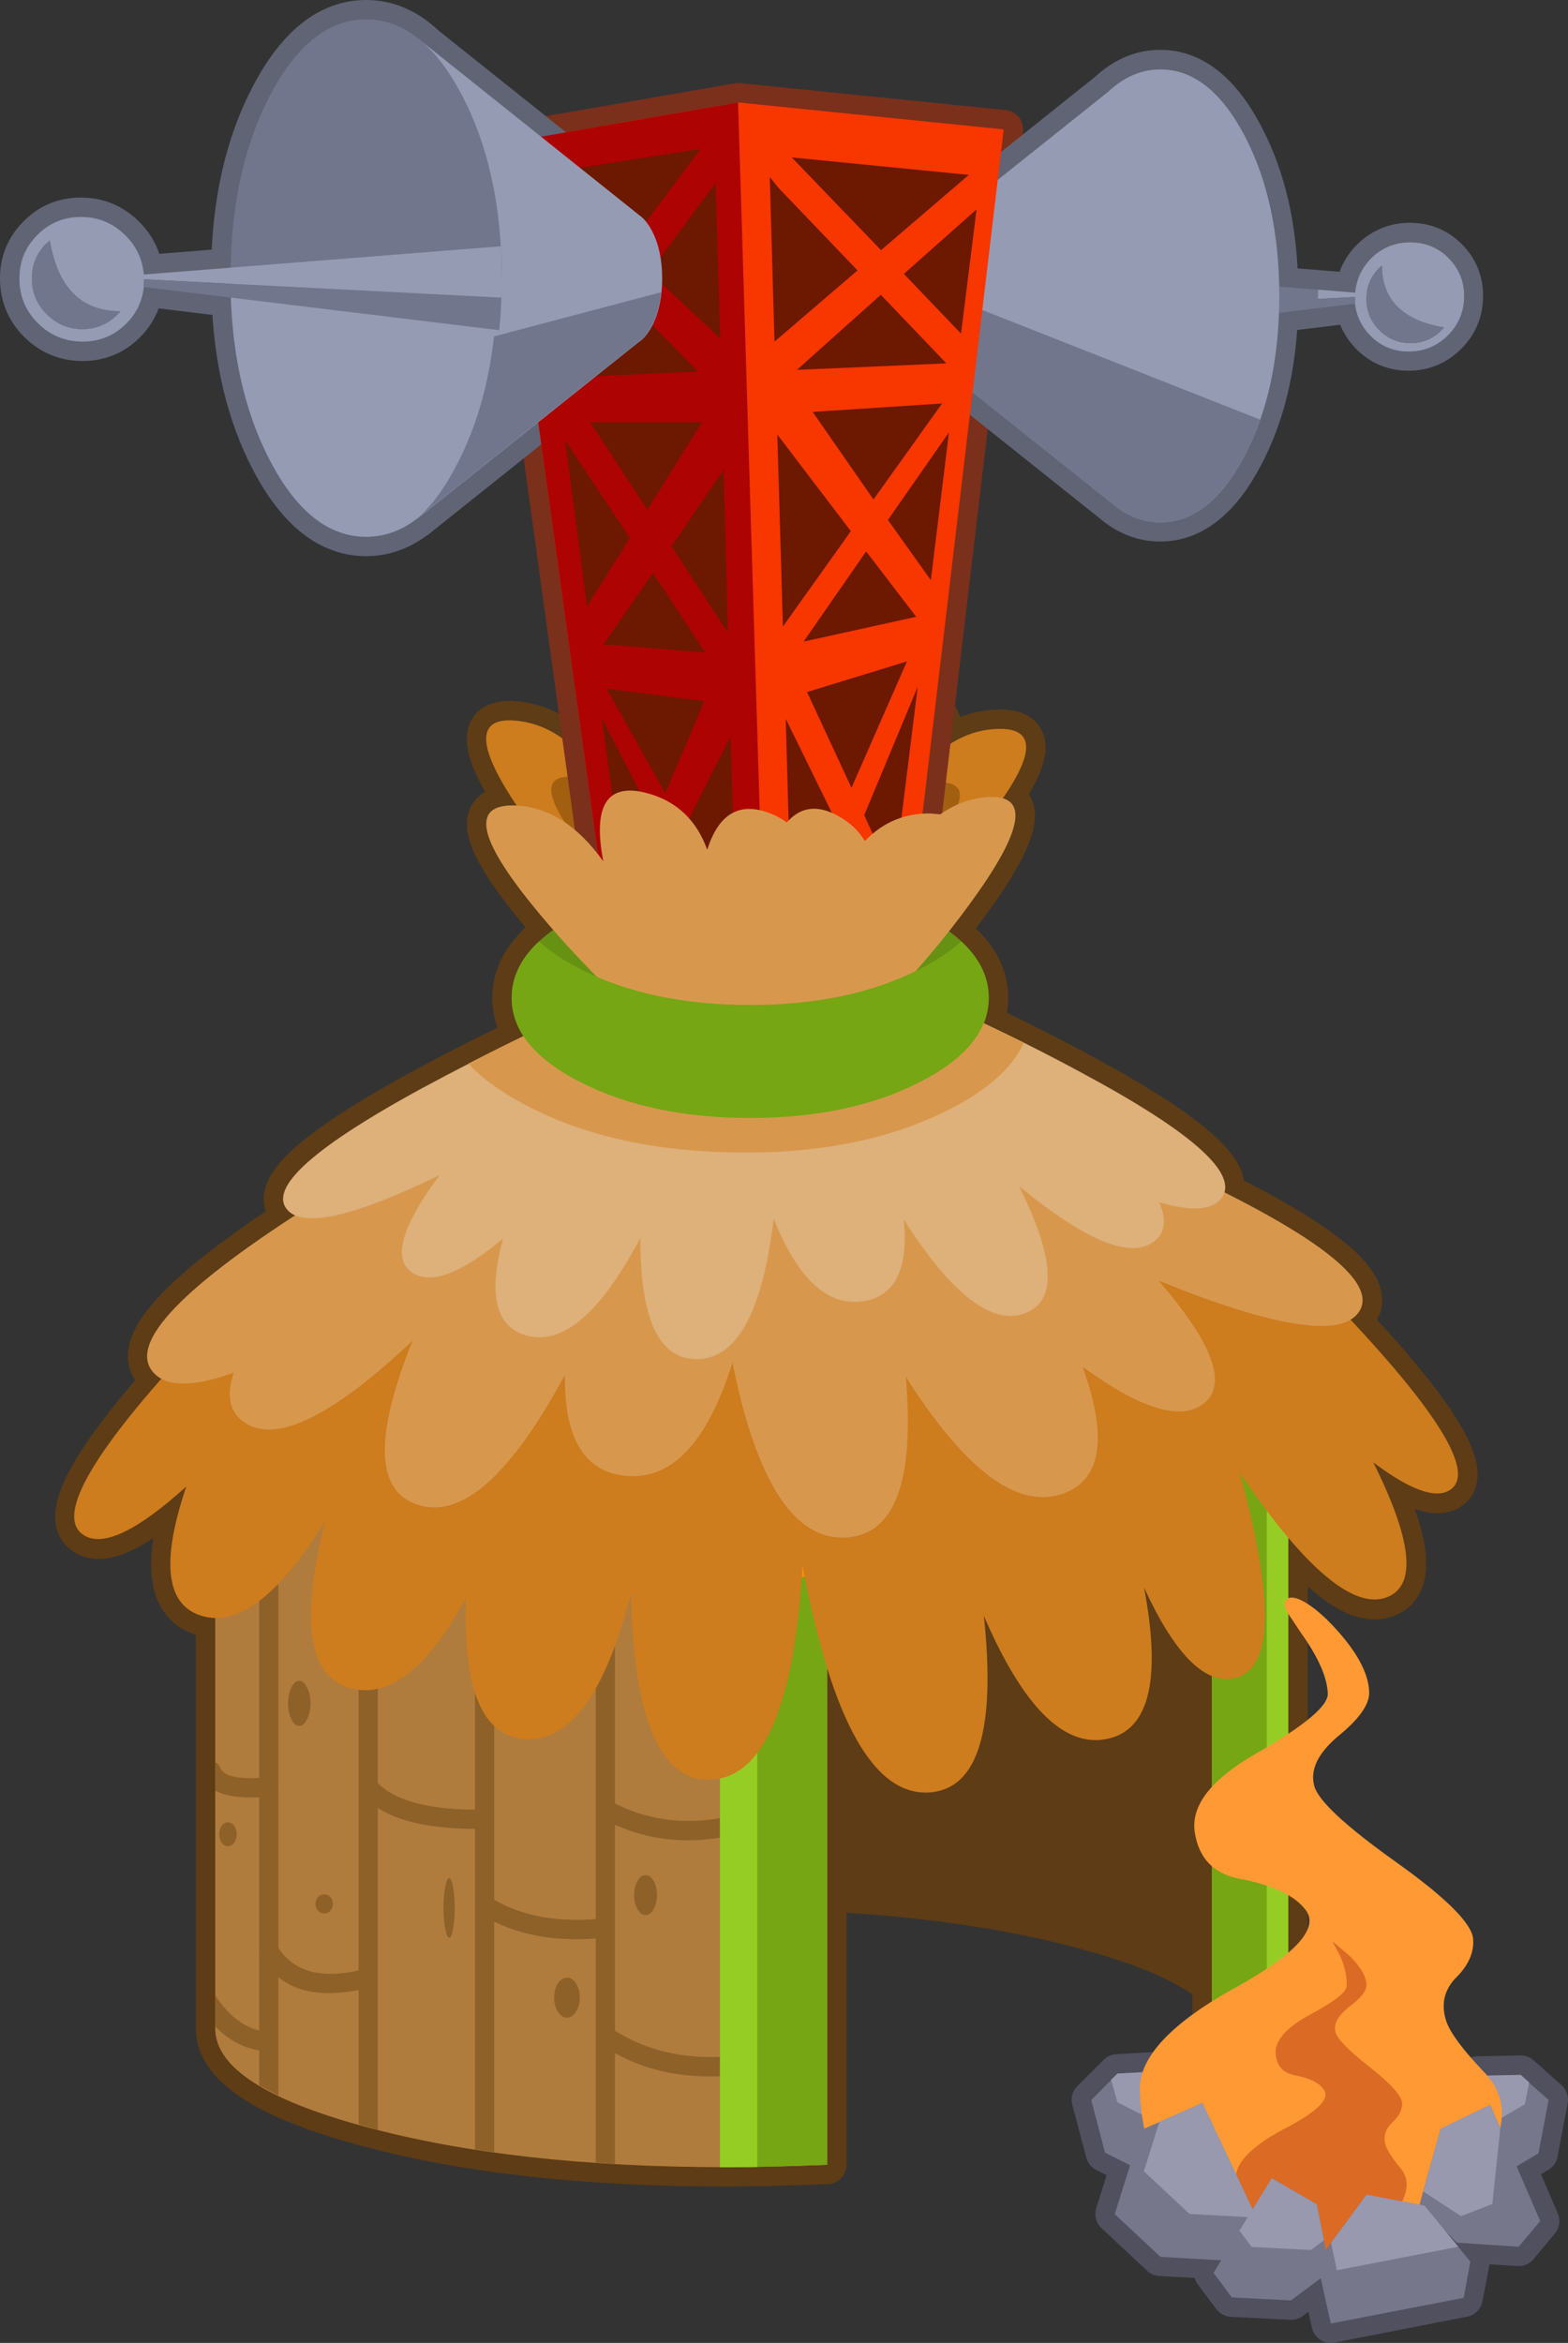 <?xml version="1.0" encoding="UTF-8" standalone="no"?>
<svg xmlns:xlink="http://www.w3.org/1999/xlink" height="543.2px" width="363.6px" xmlns="http://www.w3.org/2000/svg">
  <rect width="100%" height="100%" fill="#333333" stroke="none"/>
  <g transform="matrix(1.0, 0.0, 0.0, 1.0, 226.0, 364.75)">
    <path d="M-12.95 -153.05 Q3.3 -144.9 3.3 -133.4 3.3 -121.9 -12.95 -113.75 -29.15 -105.6 -52.05 -105.6 -74.9 -105.6 -91.15 -113.75 -107.35 -121.9 -107.35 -133.4 -107.35 -144.9 -91.15 -153.05 -74.9 -161.2 -52.05 -161.2 -29.15 -161.2 -12.95 -153.05" fill="#679112" fill-rule="evenodd" stroke="none"/>
    <path d="M-12.95 -153.05 Q3.3 -144.9 3.3 -133.4 3.3 -121.9 -12.95 -113.75 -29.15 -105.6 -52.05 -105.6 -74.9 -105.6 -91.15 -113.75 -107.35 -121.9 -107.35 -133.4 -107.35 -144.9 -91.15 -153.05 -74.9 -161.2 -52.05 -161.2 -29.15 -161.2 -12.95 -153.05 Z" fill="none" stroke="#5d3c16" stroke-linecap="round" stroke-linejoin="round" stroke-width="9.0"/>
    <path d="M55.0 95.5 L55.0 -27.75 60.65 -27.75 60.65 -38.5 60.65 -27.75 55.0 -27.75 55.0 95.5 Q46.7 88.45 25.9 82.8 -0.1 75.7 -34.2 73.95 L-34.2 137.15 Q-49.4 137.7 -57.75 137.7 -106.8 137.7 -141.45 128.3 -175.9 118.95 -176.1 105.7 L-176.1 105.55 -176.1 -52.65 60.65 -52.65 60.65 -38.5 72.75 -38.5 72.75 105.1 73.1 105.1 60.65 105.65 60.6 105.65 60.65 105.65 60.65 105.7 60.6 105.7 60.6 105.65 55.9 105.7 55.0 105.7 55.0 95.5 M55.0 -27.75 L-34.2 -27.75 -34.2 73.95 -34.2 -27.75 55.0 -27.75" fill="#5d3c16" fill-rule="evenodd" stroke="none"/>
    <path d="M60.65 -38.5 L60.65 -27.75 55.0 -27.75 55.0 95.5 55.0 105.7 55.9 105.7 60.6 105.65 60.65 105.65 73.1 105.1 72.75 105.1 72.75 -38.5 60.65 -38.5 60.65 -52.65 -176.1 -52.65 -176.1 105.55 -176.1 105.7 Q-175.9 118.95 -141.45 128.3 -106.8 137.7 -57.75 137.7 -49.4 137.7 -34.2 137.15 L-34.2 73.95 -34.2 -27.75 55.0 -27.75 M60.65 105.65 L60.65 105.7 60.6 105.7 60.6 105.65 M55.0 95.5 Q46.7 88.45 25.9 82.8 -0.1 75.7 -34.2 73.95" fill="none" stroke="#5d3c16" stroke-linecap="round" stroke-linejoin="round" stroke-width="9.0"/>
    <path d="M89.15 -60.55 Q88.45 -59.45 87.2 -58.75 118.85 -25.0 110.35 -19.25 105.45 -15.9 92.55 -25.6 105.95 1.3 95.9 5.6 84.45 10.55 61.55 -23.2 73.8 22.0 60.0 24.5 49.9 26.3 39.35 3.5 45.45 35.75 30.65 38.6 15.75 41.45 2.2 10.05 6.4 49.45 -10.15 50.9 -29.7 52.55 -39.85 -1.65 -42.7 47.2 -61.1 47.9 -78.65 48.6 -79.65 4.9 -88.55 39.65 -104.25 38.6 -119.05 37.6 -117.95 5.8 -131.0 29.9 -144.05 26.95 -159.5 23.55 -150.55 -11.9 -166.7 14.15 -179.45 9.9 -191.55 5.95 -182.75 -20.0 -199.9 -4.45 -206.5 -8.75 -215.4 -14.45 -188.45 -45.05 L-190.35 -46.5 Q-199.0 -56.05 -157.6 -83.0 -158.75 -83.5 -159.5 -84.4 -166.05 -92.6 -122.6 -115.4 -104.35 -124.95 -85.1 -133.5 L-78.65 -139.35 -72.05 -134.95 -69.85 -134.25 -69.75 -134.7 -46.1 -134.35 Q-45.95 -133.3 -45.95 -132.25 L-33.95 -134.35 -32.65 -131.65 -20.35 -136.7 -17.7 -133.3 -12.95 -137.25 -2.25 -129.55 Q11.9 -123.05 25.35 -115.75 60.4 -96.85 57.95 -88.3 95.3 -69.55 89.15 -60.55" fill="#ffffff" fill-rule="evenodd" stroke="none"/>
    <path d="M89.15 -60.55 Q95.3 -69.55 57.95 -88.3 60.4 -96.85 25.35 -115.75 11.9 -123.05 -2.25 -129.55 L-12.95 -137.25 -17.7 -133.3 -20.35 -136.7 -32.65 -131.65 -33.95 -134.35 -45.95 -132.25 Q-45.95 -133.3 -46.1 -134.35 L-69.75 -134.7 -69.85 -134.25 -72.05 -134.95 -78.65 -139.35 -85.1 -133.5 Q-104.35 -124.95 -122.6 -115.4 -166.05 -92.6 -159.5 -84.4 -158.75 -83.5 -157.6 -83.0 -199.0 -56.05 -190.35 -46.5 L-188.45 -45.05 Q-215.4 -14.45 -206.5 -8.75 -199.9 -4.45 -182.75 -20.0 -191.55 5.95 -179.45 9.9 -166.7 14.15 -150.55 -11.9 -159.5 23.55 -144.05 26.95 -131.0 29.9 -117.95 5.8 -119.05 37.6 -104.25 38.6 -88.55 39.65 -79.65 4.9 -78.65 48.6 -61.1 47.9 -42.7 47.2 -39.85 -1.65 -29.7 52.55 -10.15 50.9 6.4 49.45 2.2 10.05 15.75 41.45 30.65 38.6 45.45 35.75 39.35 3.5 49.9 26.3 60.0 24.5 73.8 22.0 61.55 -23.2 84.45 10.55 95.9 5.6 105.95 1.3 92.55 -25.6 105.45 -15.9 110.35 -19.25 118.85 -25.0 87.2 -58.75 88.45 -59.45 89.15 -60.55 Z" fill="none" stroke="#5d3c16" stroke-linecap="round" stroke-linejoin="round" stroke-width="9.0"/>
    <path d="M-94.85 -193.0 Q-93.2 -196.7 -86.6 -196.6 -79.35 -196.5 -73.95 -192.2 -72.8 -199.5 -66.0 -203.15 -55.5 -208.7 -50.5 -195.05 -48.8 -202.75 -41.05 -205.6 -30.25 -209.6 -26.4 -196.55 -22.95 -199.7 -17.85 -201.0 -6.45 -203.8 -7.0 -191.35 -1.35 -195.5 5.15 -195.75 18.0 -196.25 6.6 -179.65 14.45 -177.35 0.95 -158.0 -7.25 -146.35 -18.35 -134.4 L-21.95 -134.8 -26.75 -129.5 -35.5 -131.3 Q-38.0 -127.65 -40.85 -124.1 L-50.1 -126.9 -51.45 -124.8 -63.05 -126.65 -63.6 -131.0 -74.2 -131.75 -75.7 -134.9 -82.9 -133.65 Q-94.7 -145.0 -103.6 -156.2 -121.35 -178.55 -106.45 -178.0 L-106.25 -178.0 Q-120.3 -199.05 -106.2 -197.65 -100.1 -197.05 -94.85 -193.0" fill="#ffffff" fill-rule="evenodd" stroke="none"/>
    <path d="M-94.85 -193.0 Q-93.2 -196.7 -86.6 -196.6 -79.35 -196.5 -73.95 -192.2 -72.8 -199.5 -66.0 -203.15 -55.5 -208.7 -50.5 -195.05 -48.8 -202.75 -41.05 -205.6 -30.25 -209.6 -26.4 -196.55 -22.95 -199.7 -17.85 -201.0 -6.45 -203.8 -7.0 -191.35 -1.35 -195.5 5.15 -195.75 18.0 -196.25 6.6 -179.65 14.45 -177.35 0.95 -158.0 -7.25 -146.35 -18.35 -134.4 L-21.95 -134.8 -26.75 -129.5 -35.5 -131.3 Q-38.0 -127.65 -40.85 -124.1 L-50.1 -126.9 -51.45 -124.8 -63.05 -126.65 -63.6 -131.0 -74.2 -131.75 -75.7 -134.9 -82.9 -133.65 Q-94.7 -145.0 -103.6 -156.2 -121.35 -178.55 -106.45 -178.0 L-106.25 -178.0 Q-120.3 -199.05 -106.2 -197.65 -100.1 -197.05 -94.85 -193.0 Z" fill="none" stroke="#5d3c16" stroke-linecap="round" stroke-linejoin="round" stroke-width="9.0"/>
    <path d="M-12.95 -153.05 Q3.3 -144.9 3.3 -133.4 3.3 -121.9 -12.95 -113.75 -29.15 -105.6 -52.05 -105.6 -74.9 -105.6 -91.15 -113.75 -107.35 -121.9 -107.35 -133.4 -107.35 -144.9 -91.15 -153.05 -74.9 -161.2 -52.05 -161.2 -29.15 -161.2 -12.95 -153.05" fill="#679112" fill-rule="evenodd" stroke="none"/>
    <path d="M115.7 125.1 L113.45 120.9 116.6 116.5 126.65 116.3 133.1 122.05 130.75 134.45 125.65 137.5 119.55 123.25 115.7 125.1 119.55 123.25 125.65 137.5 131.1 150.2 126.15 156.15 111.8 155.2 108.9 152.2 114.95 159.6 113.35 167.95 82.6 173.95 80.3 163.45 73.4 168.6 59.65 167.9 55.4 162.25 57.25 159.2 43.1 158.45 32.5 148.55 36.05 137.25 30.25 134.35 27.0 122.1 33.1 116.0 43.15 115.45 46.55 119.6 43.25 127.05 52.8 122.8 64.45 147.5 68.9 140.25 79.35 146.3 81.45 156.95 90.9 144.05 103.35 146.5 103.2 146.25 108.05 128.8 115.7 125.1 M64.45 147.5 L57.25 159.2 64.45 147.5 M81.45 156.95 L79.45 159.6 80.3 163.45 79.45 159.6 81.45 156.95 M108.9 152.2 L104.35 146.65 103.35 146.5 104.35 146.65 108.9 152.2 M36.05 137.25 L38.6 129.1 43.25 127.05 38.6 129.1 36.05 137.25" fill="#50505f" fill-rule="evenodd" stroke="none"/>
    <path d="M125.65 137.5 L130.75 134.45 133.1 122.05 126.65 116.3 116.6 116.5 113.45 120.9 115.7 125.1 119.55 123.25 125.65 137.5 131.1 150.2 126.15 156.15 111.8 155.2 108.9 152.2 114.95 159.6 113.35 167.95 82.6 173.95 80.3 163.45 73.4 168.6 59.65 167.9 55.4 162.25 57.25 159.2 43.1 158.45 32.5 148.55 36.05 137.25 30.25 134.35 27.0 122.1 33.1 116.0 43.15 115.45 46.55 119.6 43.25 127.05 52.8 122.8 64.45 147.5 68.9 140.25 79.35 146.3 81.45 156.95 90.9 144.05 103.35 146.5 103.2 146.25 108.05 128.8 115.7 125.1 M43.25 127.05 L38.6 129.1 36.05 137.25 M103.35 146.5 L104.35 146.65 108.9 152.2 M80.3 163.45 L79.45 159.6 81.45 156.95 M57.25 159.2 L64.45 147.5" fill="none" stroke="#50505f" stroke-linecap="round" stroke-linejoin="round" stroke-width="9.0"/>
    <path d="M-34.15 -27.8 L60.65 -27.8 60.65 105.7 60.6 105.7 60.6 105.55 Q60.6 92.2 25.95 82.8 -0.1 75.7 -34.15 73.95 L-34.15 -27.8" fill="#5d3c16" fill-rule="evenodd" stroke="none"/>
    <path d="M72.7 -38.5 L72.7 105.1 73.05 105.1 55.9 105.7 55.0 105.7 55.0 -38.5 72.7 -38.5" fill="#76a613" fill-rule="evenodd" stroke="none"/>
    <path d="M72.75 -38.5 L72.75 105.1 73.1 105.1 67.75 105.4 67.75 -38.5 72.75 -38.5" fill="#96cd25" fill-rule="evenodd" stroke="none"/>
    <path d="M60.65 -27.75 L-34.2 -27.75 -34.2 137.15 Q-49.4 137.7 -57.75 137.7 -106.8 137.7 -141.45 128.3 -175.9 118.95 -176.1 105.7 L-176.1 105.55 -176.1 -52.65 60.65 -52.65 60.65 -27.75" fill="#af7c3e" fill-rule="evenodd" stroke="none"/>
    <path d="M-162.95 106.45 L-162.95 110.8 -163.4 110.85 Q-170.55 110.75 -176.1 105.05 L-176.1 97.9 Q-170.75 106.0 -163.25 106.45 L-162.95 106.45 M-161.45 49.35 Q-161.4 50.25 -161.95 51.0 -162.6 51.7 -163.45 51.8 -172.15 52.55 -176.1 50.4 L-176.1 43.8 -176.0 43.85 Q-175.15 44.3 -174.9 45.2 -173.5 48.2 -163.85 47.3 -163.0 47.3 -162.25 47.85 -161.55 48.45 -161.45 49.35 M-142.6 92.05 Q-141.7 91.8 -140.9 92.3 -140.15 92.75 -139.95 93.65 -139.7 94.55 -140.2 95.35 -140.7 96.15 -141.6 96.35 -159.15 100.35 -165.6 88.55 -166.05 87.75 -165.8 86.85 -165.55 85.95 -164.75 85.5 L-163.05 85.35 Q-162.2 85.55 -161.75 86.35 -156.5 95.2 -142.6 92.05 M-85.55 104.7 L-85.05 104.95 Q-70.45 115.2 -49.25 110.9 -48.35 110.75 -47.6 111.25 -46.8 111.75 -46.65 112.65 -46.45 113.5 -46.95 114.3 -47.45 115.1 -48.35 115.3 -70.2 119.7 -85.55 110.0 L-85.55 104.7 M-114.9 77.95 Q-115.15 77.05 -114.65 76.3 -114.15 75.5 -113.25 75.3 -112.4 75.05 -111.65 75.55 -101.5 81.6 -86.2 80.05 -85.25 79.95 -84.55 80.55 -83.85 81.1 -83.75 82.0 -83.65 82.95 -84.2 83.65 -84.8 84.35 -85.75 84.5 -102.7 86.25 -113.95 79.35 -114.7 78.85 -114.9 77.95 M-141.75 48.3 Q-141.1 47.7 -140.15 47.7 -139.3 47.7 -138.6 48.45 -132.2 55.1 -113.9 54.8 L-113.9 59.25 Q-134.75 59.6 -141.9 51.45 -142.5 50.75 -142.45 49.85 -142.45 48.9 -141.75 48.3 M-53.85 55.6 Q-53.0 55.35 -52.2 55.8 -51.35 56.25 -51.1 57.1 -50.9 58.0 -51.3 58.8 -51.75 59.6 -52.65 59.85 -71.15 65.2 -86.65 56.7 -87.45 56.25 -87.7 55.4 -87.95 54.5 -87.5 53.7 -87.15 52.9 -86.25 52.65 L-84.5 52.8 Q-70.6 60.35 -53.85 55.6" fill="#8e6129" fill-rule="evenodd" stroke="none"/>
    <path d="M-87.85 3.15 Q-87.85 2.25 -87.15 1.6 -86.55 0.95 -85.6 0.95 -84.7 0.95 -84.0 1.6 -83.4 2.25 -83.4 3.15 L-83.4 136.95 -87.85 136.65 -87.85 3.15 M-165.9 3.15 Q-165.9 2.25 -165.25 1.6 -164.6 0.95 -163.65 0.95 -162.75 0.95 -162.05 1.6 -161.45 2.25 -161.45 3.15 L-161.45 121.1 -165.9 118.75 -165.9 3.15 M-142.85 3.15 Q-142.85 2.25 -142.2 1.6 -141.55 0.95 -140.6 0.95 -139.7 0.95 -139.0 1.6 -138.4 2.25 -138.4 3.15 L-138.4 129.05 -141.4 128.2 -142.85 127.8 -142.85 3.15 M-115.85 3.15 Q-115.85 2.25 -115.2 1.6 -114.55 0.95 -113.65 0.95 -112.7 0.95 -112.05 1.6 -111.4 2.25 -111.4 3.15 L-111.4 134.25 -115.85 133.6 -115.85 3.15" fill="#8e6129" fill-rule="evenodd" stroke="none"/>
    <path d="M-34.15 -6.5 L-34.15 137.1 -33.65 137.1 Q-45.25 137.7 -57.75 137.7 L-59.0 137.7 -59.0 -6.5 -34.15 -6.5" fill="#af7c3e" fill-rule="evenodd" stroke="none"/>
    <path d="M-34.2 -6.45 L-34.2 137.15 Q-49.4 137.7 -57.75 137.7 L-59.05 137.7 -59.05 -6.45 -34.2 -6.45" fill="#76a613" fill-rule="evenodd" stroke="none"/>
    <path d="M-50.4 -6.45 L-50.4 137.65 -57.75 137.7 -59.05 137.7 -59.05 -6.45 -50.4 -6.45" fill="#96cd25" fill-rule="evenodd" stroke="none"/>
    <path d="M70.4 -43.05 Q70.4 -24.8 35.75 -11.9 1.1 1.0 -47.95 1.0 -96.95 1.0 -131.6 -11.9 -166.3 -24.8 -166.3 -43.05 -166.3 -61.25 -131.6 -74.15 -96.95 -87.05 -47.95 -87.05 1.1 -87.05 35.75 -74.15 70.4 -61.25 70.4 -43.05" fill="#ff8c02" fill-rule="evenodd" stroke="none"/>
    <path d="M40.9 -103.45 Q62.0 -84.75 81.2 -65.05 119.5 -25.6 110.3 -19.35 105.35 -16.0 92.45 -25.7 105.85 1.15 95.9 5.45 84.35 10.4 61.5 -23.25 73.8 21.9 59.95 24.4 49.85 26.25 39.3 3.35 45.4 35.6 30.55 38.45 15.7 41.35 2.15 9.9 6.35 49.35 -10.2 50.8 -29.75 52.5 -39.9 -1.75 -42.8 47.1 -61.2 47.85 -78.7 48.5 -79.7 4.8 -88.65 39.5 -104.25 38.45 -119.1 37.5 -117.95 5.75 -131.0 29.75 -144.15 26.8 -159.55 23.4 -150.65 -12.0 -166.75 14.0 -179.5 9.8 -191.6 5.85 -182.8 -20.1 -200.0 -4.55 -206.6 -8.85 -216.25 -15.0 -183.55 -50.7 -167.75 -68.0 -149.95 -84.3 L-143.9 -93.7 -121.8 -86.2 -117.95 -93.75 -88.4 -86.9 -89.0 -83.55 -69.85 -82.1 -70.0 -74.7 -42.45 -75.55 -41.85 -69.6 -20.15 -71.6 -20.95 -76.75 8.9 -82.9 Q14.75 -70.3 19.9 -57.6 16.05 -73.4 13.15 -89.4 L28.75 -92.45 27.45 -94.05 40.9 -103.45" fill="#cd7c1e" fill-rule="evenodd" stroke="none"/>
    <path d="M42.65 -67.85 Q61.7 -45.85 53.0 -39.25 45.1 -33.25 25.05 -47.85 33.8 -23.45 20.75 -18.55 4.95 -12.6 -15.95 -45.55 -12.85 -9.4 -29.65 -8.3 -47.75 -7.05 -56.15 -48.85 -64.9 -20.9 -81.1 -22.6 -95.3 -24.1 -95.0 -46.0 -113.95 -10.85 -129.2 -15.9 -143.75 -20.65 -130.3 -53.95 -158.45 -27.35 -169.45 -35.05 -174.45 -38.6 -171.8 -46.5 -185.8 -41.45 -190.4 -46.5 -199.55 -56.6 -152.45 -86.25 -135.9 -96.7 -118.4 -106.2 L-105.3 -117.0 -98.75 -112.25 -95.7 -116.9 -79.45 -111.3 -78.05 -115.05 -62.35 -113.25 -62.35 -116.0 -31.85 -118.3 -31.65 -117.7 -28.85 -118.75 -20.95 -124.9 -11.9 -117.85 Q13.8 -108.45 38.25 -97.55 96.65 -71.65 89.1 -60.55 82.9 -51.5 42.65 -67.85" fill="#d7984e" fill-rule="evenodd" stroke="none"/>
    <path d="M-94.85 -193.0 Q-93.2 -196.7 -86.6 -196.6 -79.35 -196.5 -73.95 -192.2 -72.8 -199.5 -66.0 -203.15 -55.5 -208.7 -50.5 -195.05 -48.8 -202.75 -41.05 -205.6 -30.25 -209.6 -26.4 -196.55 -22.95 -199.7 -17.85 -201.0 -6.45 -203.8 -7.0 -191.35 -1.35 -195.5 5.15 -195.75 20.05 -196.35 2.3 -173.95 -6.55 -162.75 -18.4 -151.45 L-20.85 -151.85 -31.7 -151.4 -32.55 -154.85 -37.65 -154.15 Q-42.8 -162.25 -46.3 -170.95 -45.8 -163.0 -46.2 -154.65 L-57.3 -151.55 -59.55 -154.55 -59.5 -151.7 -70.75 -149.65 -76.15 -155.95 -75.7 -153.3 -85.45 -152.15 Q-96.55 -164.1 -104.7 -175.8 -121.05 -199.15 -106.2 -197.65 -100.1 -197.05 -94.85 -193.0" fill="#cd7c1e" fill-rule="evenodd" stroke="none"/>
    <path d="M-26.0 -186.95 Q-17.35 -188.9 -17.8 -180.2 -13.45 -183.15 -8.55 -183.35 2.7 -183.7 -10.7 -168.05 -17.4 -160.2 -26.4 -152.35 L-28.45 -152.65 -36.45 -152.3 -37.1 -154.7 -40.95 -154.25 Q-44.9 -159.85 -47.5 -166.0 -47.15 -160.45 -47.4 -154.55 L-55.85 -152.4 -57.55 -154.45 -57.45 -152.5 -66.0 -151.05 -70.1 -155.55 -69.75 -153.6 -77.15 -152.8 Q-85.55 -161.1 -91.7 -169.35 -104.05 -185.6 -92.8 -184.6 -88.15 -184.15 -84.2 -181.3 -83.0 -183.95 -77.95 -183.9 -72.5 -183.85 -68.4 -180.85 -67.55 -185.9 -62.4 -188.45 -54.5 -192.3 -50.65 -182.85 -49.4 -188.2 -43.55 -190.15 -35.35 -193.0 -32.45 -183.85 -29.85 -186.1 -26.0 -186.95" fill="#a35f10" fill-rule="evenodd" stroke="none"/>
    <path d="M57.2 -86.9 Q53.95 -82.75 42.8 -86.0 45.45 -80.0 41.75 -77.05 33.75 -70.5 10.3 -89.75 22.75 -64.7 11.9 -60.35 0.4 -55.7 -16.4 -81.95 -14.8 -64.9 -25.65 -63.1 -38.1 -61.0 -46.6 -82.2 -50.5 -49.55 -64.55 -49.65 -77.6 -49.7 -77.5 -77.75 -91.5 -51.3 -104.2 -55.2 -114.55 -58.35 -109.35 -77.6 -123.85 -65.45 -130.35 -69.65 -137.45 -74.3 -124.05 -92.3 -154.15 -77.7 -159.5 -84.4 -166.05 -92.6 -122.6 -115.4 -104.35 -124.95 -85.1 -133.5 L-78.65 -139.35 -72.05 -134.95 -69.85 -134.25 -69.75 -134.7 -46.1 -134.35 Q-45.95 -133.3 -45.95 -132.25 L-33.95 -134.35 -32.65 -131.65 -20.35 -136.7 -17.7 -133.3 -12.95 -137.25 -2.25 -129.55 Q11.9 -123.05 25.35 -115.75 63.6 -95.15 57.2 -86.9" fill="#deb07a" fill-rule="evenodd" stroke="none"/>
    <path d="M-69.9 -134.35 L-69.85 -134.75 -46.15 -134.4 -46.0 -132.3 -34.05 -134.45 -32.75 -131.65 -20.45 -136.7 -17.8 -133.3 -13.05 -137.3 -2.3 -129.6 11.45 -123.0 Q7.2 -113.8 -7.25 -106.85 -27.45 -97.05 -55.75 -97.55 -84.05 -98.0 -103.95 -108.45 -112.55 -112.95 -117.4 -118.15 -101.7 -126.25 -85.2 -133.55 L-78.65 -139.4 -72.1 -135.0 -69.9 -134.35" fill="#d7984e" fill-rule="evenodd" stroke="none"/>
    <path d="M-154.8 33.85 Q-155.55 35.4 -156.6 35.4 -157.7 35.4 -158.45 33.85 -159.2 32.35 -159.2 30.2 -159.2 28.05 -158.45 26.5 -157.7 24.95 -156.6 24.95 -155.55 24.95 -154.8 26.5 -154.0 28.05 -154.0 30.2 -154.0 32.35 -154.8 33.85 M-173.15 57.75 Q-172.3 57.75 -171.7 58.55 -171.1 59.35 -171.1 60.5 -171.1 61.65 -171.7 62.5 -172.3 63.3 -173.15 63.3 -174.0 63.3 -174.6 62.5 -175.15 61.65 -175.15 60.5 -175.15 59.35 -174.6 58.55 -174.0 57.75 -173.15 57.75 M-121.85 70.7 Q-121.3 70.7 -120.95 72.7 -120.55 74.75 -120.55 77.6 -120.55 80.45 -120.95 82.45 -121.3 84.5 -121.85 84.5 -122.35 84.5 -122.75 82.45 -123.15 80.45 -123.15 77.6 -123.15 74.75 -122.75 72.7 -122.35 70.7 -121.85 70.7 M-152.25 75.05 Q-151.7 74.45 -150.8 74.45 -149.95 74.45 -149.4 75.05 -148.8 75.75 -148.8 76.65 -148.8 77.6 -149.4 78.2 -149.95 78.9 -150.8 78.9 -151.7 78.9 -152.25 78.2 -152.85 77.6 -152.85 76.65 -152.85 75.75 -152.25 75.05 M-97.5 98.4 Q-97.5 96.5 -96.65 95.1 -95.75 93.75 -94.5 93.75 -93.3 93.75 -92.45 95.1 -91.55 96.5 -91.55 98.4 -91.55 100.35 -92.45 101.65 -93.3 103.05 -94.5 103.05 -95.75 103.05 -96.65 101.65 -97.5 100.35 -97.5 98.4 M-78.15 71.3 Q-77.4 70.0 -76.3 70.0 -75.2 70.0 -74.45 71.3 -73.65 72.7 -73.65 74.6 -73.65 76.55 -74.45 77.9 -75.2 79.25 -76.3 79.25 -77.4 79.25 -78.15 77.9 -78.95 76.55 -78.95 74.6 -78.95 72.7 -78.15 71.3" fill="#8e6129" fill-rule="evenodd" stroke="none"/>
    <path d="M46.55 119.65 L43.15 115.5 33.15 116.0 27.05 122.15 30.25 134.35 38.25 138.35 46.55 119.65" fill="#77778c" fill-rule="evenodd" stroke="none"/>
    <path d="M113.5 120.95 L116.6 116.55 126.6 116.4 133.1 122.1 130.75 134.5 123.05 139.05 113.5 120.95" fill="#77778c" fill-rule="evenodd" stroke="none"/>
    <path d="M128.6 118.05 L127.6 123.1 119.9 127.65 115.1 118.6 116.6 116.5 126.65 116.3 128.6 118.05" fill="#9898af" fill-rule="evenodd" stroke="none"/>
    <path d="M41.0 126.65 L33.1 122.65 31.55 117.0 31.7 117.4 33.1 116.0 43.15 115.45 45.0 117.75 41.0 126.65" fill="#9898af" fill-rule="evenodd" stroke="none"/>
    <path d="M122.05 127.75 Q119.7 141.6 102.65 150.75 88.5 158.35 77.35 157.85 64.0 157.25 53.9 150.5 39.0 140.5 38.3 119.95 37.9 108.4 61.05 95.75 81.5 84.3 76.75 78.05 72.95 73.05 61.7 70.9 52.45 69.25 51.05 60.05 49.65 50.65 65.6 41.6 82.05 32.15 81.9 27.9 81.7 22.3 75.7 13.85 L72.4 8.9 Q71.35 6.7 72.55 5.9 73.9 5.05 77.05 7.0 80.0 8.85 83.3 12.4 91.3 21.0 91.5 27.55 91.65 31.85 84.15 37.9 77.3 43.75 78.75 49.25 80.0 54.35 97.85 67.05 115.0 79.3 115.6 84.7 116.0 89.6 111.4 94.0 107.5 98.25 109.4 103.95 110.85 108.0 117.95 115.45 123.3 120.9 122.05 127.75" fill="#ff9933" fill-rule="evenodd" stroke="none"/>
    <path d="M90.85 95.7 Q90.65 97.75 86.75 100.6 83.2 103.45 83.6 106.05 83.9 108.5 91.7 114.55 99.15 120.45 99.15 123.0 99.1 125.35 96.7 127.5 94.6 129.5 95.2 132.25 95.65 134.15 98.6 137.75 100.85 140.3 99.9 143.65 98.1 150.25 89.45 154.6 82.35 158.25 77.1 158.05 70.8 157.75 66.35 154.5 59.8 149.7 60.55 139.85 61.0 134.35 72.7 128.35 83.0 122.85 81.05 119.85 79.55 117.4 74.3 116.4 70.05 115.6 69.8 111.2 69.7 106.75 77.75 102.35 86.05 97.9 86.25 95.85 86.5 92.65 84.75 88.7 L82.95 85.3 87.1 88.85 Q91.05 92.9 90.85 95.7" fill="#db6a24" fill-rule="evenodd" stroke="none"/>
    <path d="M67.0 152.85 L60.8 159.5 43.1 158.5 32.5 148.6 38.6 129.1 52.8 122.85 67.0 152.85" fill="#77778c" fill-rule="evenodd" stroke="none"/>
    <path d="M55.4 162.2 L59.65 167.9 73.35 168.6 82.4 161.85 79.35 146.3 68.9 140.25 55.4 162.2" fill="#77778c" fill-rule="evenodd" stroke="none"/>
    <path d="M131.15 150.2 L126.15 156.15 111.8 155.2 103.2 146.25 108.05 128.85 119.55 123.25 131.15 150.2" fill="#77778c" fill-rule="evenodd" stroke="none"/>
    <path d="M113.4 168.0 L114.95 159.6 104.35 146.65 90.85 144.1 79.4 159.6 82.6 173.95 113.4 168.0" fill="#77778c" fill-rule="evenodd" stroke="none"/>
    <path d="M39.25 138.65 L42.85 127.2 52.8 122.8 65.4 149.4 49.85 148.55 39.25 138.65" fill="#9898af" fill-rule="evenodd" stroke="none"/>
    <path d="M79.35 146.3 L81.0 154.65 78.0 156.9 64.25 156.2 61.25 152.2 61.4 152.45 68.9 140.25 79.35 146.3" fill="#9898af" fill-rule="evenodd" stroke="none"/>
    <path d="M119.55 123.25 L121.9 128.65 120.05 146.25 112.8 149.05 104.05 143.35 108.05 128.8 119.55 123.25" fill="#9898af" fill-rule="evenodd" stroke="none"/>
    <path d="M104.35 146.65 L112.15 156.15 84.0 161.6 82.65 155.25 90.9 144.05 104.35 146.65" fill="#9898af" fill-rule="evenodd" stroke="none"/>
    <path d="M-54.85 -341.0 L6.75 -334.75 -15.25 -149.25 -48.5 -132.9 -84.95 -149.25 -110.1 -331.4 -54.85 -341.0" fill="#7a301b" fill-rule="evenodd" stroke="none"/>
    <path d="M-54.85 -341.0 L6.75 -334.75 -15.25 -149.25 -48.5 -132.9 -84.95 -149.25 -110.1 -331.4 -54.85 -341.0 Z" fill="none" stroke="#7a301b" stroke-linecap="round" stroke-linejoin="round" stroke-width="9.0"/>
    <path d="M113.4 -295.95 Q113.5 -301.2 109.85 -304.9 106.2 -308.6 100.95 -308.6 95.7 -308.6 91.9 -304.9 88.55 -301.55 88.15 -296.95 L70.55 -298.35 Q70.2 -318.75 62.5 -333.35 54.45 -348.7 43.05 -348.7 36.45 -348.7 30.9 -343.55 L-12.15 -309.15 -12.2 -309.05 Q-13.7 -308.1 -14.95 -305.8 -17.0 -301.8 -17.0 -296.15 -17.0 -290.5 -14.95 -286.45 -13.7 -284.1 -12.15 -283.15 L32.8 -247.3 32.6 -247.45 Q37.4 -243.7 43.05 -243.7 54.45 -243.7 62.5 -259.1 69.85 -273.05 70.5 -292.25 L88.15 -294.4 Q88.55 -290.6 91.05 -287.7 L91.7 -287.0 Q95.35 -283.3 100.6 -283.3 105.85 -283.3 109.6 -287.0 113.35 -290.7 113.4 -295.95" fill="#606474" fill-rule="evenodd" stroke="none"/>
    <path d="M113.4 -295.95 Q113.35 -290.7 109.6 -287.0 105.85 -283.3 100.6 -283.3 95.35 -283.3 91.7 -287.0 L91.05 -287.7 Q88.55 -290.6 88.15 -294.4 L70.5 -292.25 Q69.85 -273.05 62.5 -259.1 54.45 -243.7 43.05 -243.7 37.4 -243.7 32.6 -247.45 L32.8 -247.3 -12.15 -283.15 Q-13.7 -284.1 -14.95 -286.45 -17.0 -290.5 -17.0 -296.15 -17.0 -301.8 -14.95 -305.8 -13.7 -308.1 -12.2 -309.05 L-12.15 -309.15 30.9 -343.55 Q36.45 -348.7 43.05 -348.7 54.45 -348.7 62.5 -333.35 70.2 -318.75 70.55 -298.35 L88.15 -296.95 Q88.55 -301.55 91.9 -304.9 95.7 -308.6 100.95 -308.6 106.2 -308.6 109.85 -304.9 113.5 -301.2 113.4 -295.95 Z" fill="none" stroke="#606474" stroke-linecap="round" stroke-linejoin="round" stroke-width="9.0"/>
    <path d="M-221.5 -300.0 Q-221.6 -305.95 -217.4 -310.2 -213.25 -314.45 -207.25 -314.45 -201.25 -314.45 -196.95 -310.2 -193.1 -306.4 -192.65 -301.1 L-172.55 -302.7 Q-172.15 -326.0 -163.35 -342.7 -154.15 -360.25 -141.1 -360.25 -133.55 -360.25 -127.3 -354.3 L-78.1 -315.05 -78.0 -314.95 Q-76.3 -313.85 -74.9 -311.2 -72.55 -306.65 -72.55 -300.2 -72.55 -293.75 -74.9 -289.15 -76.35 -286.45 -78.1 -285.35 L-129.4 -244.4 -129.2 -244.6 Q-134.7 -240.3 -141.1 -240.3 -154.15 -240.3 -163.35 -257.9 -171.7 -273.85 -172.45 -295.75 L-192.65 -298.2 Q-193.1 -293.85 -195.95 -290.55 L-196.7 -289.75 Q-200.85 -285.55 -206.85 -285.55 -212.85 -285.55 -217.15 -289.75 -221.45 -294.0 -221.5 -300.0" fill="#606474" fill-rule="evenodd" stroke="none"/>
    <path d="M-221.5 -300.0 Q-221.45 -294.0 -217.15 -289.75 -212.85 -285.55 -206.85 -285.55 -200.85 -285.55 -196.7 -289.75 L-195.95 -290.55 Q-193.1 -293.85 -192.65 -298.2 L-172.45 -295.75 Q-171.7 -273.85 -163.35 -257.9 -154.15 -240.3 -141.1 -240.3 -134.7 -240.3 -129.2 -244.6 L-129.4 -244.4 -78.1 -285.35 Q-76.35 -286.45 -74.9 -289.15 -72.55 -293.75 -72.55 -300.2 -72.55 -306.65 -74.9 -311.2 -76.3 -313.85 -78.0 -314.95 L-78.1 -315.05 -127.3 -354.3 Q-133.55 -360.25 -141.1 -360.25 -154.15 -360.25 -163.35 -342.7 -172.15 -326.0 -172.55 -302.7 L-192.65 -301.1 Q-193.1 -306.4 -196.95 -310.2 -201.25 -314.45 -207.25 -314.45 -213.25 -314.45 -217.4 -310.2 -221.6 -305.95 -221.5 -300.0 Z" fill="none" stroke="#606474" stroke-linecap="round" stroke-linejoin="round" stroke-width="9.0"/>
    <path d="M79.6 -297.6 L88.25 -296.9 Q88.65 -301.5 92.0 -304.9 95.75 -308.55 101.0 -308.55 106.3 -308.55 109.9 -304.9 113.6 -301.15 113.5 -295.9 113.45 -290.7 109.7 -286.95 105.95 -283.25 100.65 -283.25 95.4 -283.25 91.75 -286.95 L91.1 -287.65 Q88.65 -290.55 88.2 -294.35 L88.2 -295.9 79.6 -295.45 79.6 -296.15 79.6 -297.6 M108.1 -288.95 Q103.7 -289.8 100.8 -291.55 94.45 -295.3 94.45 -303.2 L93.8 -302.6 Q90.85 -299.65 90.85 -295.45 90.85 -291.25 93.8 -288.25 96.75 -285.25 100.95 -285.2 105.15 -285.15 108.15 -288.05 L108.85 -288.85 108.1 -288.95" fill="#969bb4" fill-rule="evenodd" stroke="none"/>
    <path d="M88.2 -294.35 L16.05 -285.6 15.65 -292.25 15.55 -296.15 15.75 -302.6 79.6 -297.6 79.6 -296.15 79.6 -295.45 88.2 -295.9 88.2 -294.35 M108.1 -288.95 L108.85 -288.85 108.15 -288.05 Q105.15 -285.15 100.95 -285.2 96.75 -285.25 93.8 -288.25 90.85 -291.25 90.85 -295.45 90.85 -299.65 93.8 -302.6 L94.45 -303.2 Q94.45 -295.3 100.8 -291.55 103.7 -289.8 108.1 -288.95" fill="#71768c" fill-rule="evenodd" stroke="none"/>
    <path d="M43.1 -348.65 Q54.5 -348.65 62.6 -333.3 70.65 -317.9 70.65 -296.15 70.65 -274.4 62.6 -259.05 54.5 -243.65 43.1 -243.65 37.5 -243.65 32.65 -247.4 L32.85 -247.25 -12.1 -283.1 Q-13.6 -284.05 -14.85 -286.4 -16.95 -290.45 -16.95 -296.1 -16.95 -301.75 -14.85 -305.75 -13.65 -308.05 -12.15 -309.0 L-12.1 -309.1 31.0 -343.5 Q36.5 -348.65 43.1 -348.65" fill="#969bb4" fill-rule="evenodd" stroke="none"/>
    <path d="M32.65 -247.4 L32.85 -247.25 -12.1 -283.1 Q-13.25 -283.85 -14.25 -285.35 L-14.85 -286.4 Q-16.95 -290.45 -16.95 -296.1 L-16.95 -296.45 -16.65 -300.15 66.25 -267.45 Q64.65 -263.05 62.6 -259.05 59.0 -252.2 54.75 -248.4 49.45 -243.65 43.1 -243.65 37.5 -243.65 32.65 -247.4" fill="#71768c" fill-rule="evenodd" stroke="none"/>
    <path d="M-54.85 -341.0 L6.75 -334.75 -15.25 -149.25 -48.5 -132.9 -84.95 -149.25 -110.1 -331.4 -54.85 -341.0" fill="#f73600" fill-rule="evenodd" stroke="none"/>
    <path d="M-54.85 -341.0 L-48.5 -132.9 -84.95 -149.25 -110.1 -331.4 -54.85 -341.0" fill="#ad0303" fill-rule="evenodd" stroke="none"/>
    <path d="M0.45 -316.2 L-3.15 -287.4 -16.4 -301.25 0.45 -316.2 M-5.95 -264.5 L-10.15 -230.25 -20.1 -244.2 -5.95 -264.5 M-45.3 -321.0 L-27.15 -302.05 -46.4 -285.55 -47.5 -323.7 -45.3 -321.0 M-100.0 -324.55 L-63.6 -330.2 -81.0 -306.85 -100.0 -324.55 M-21.75 -296.4 L-6.55 -280.5 -41.2 -279.0 -21.75 -296.4 M-37.55 -269.25 L-7.55 -271.2 -23.45 -248.95 -37.55 -269.25 M-80.3 -295.1 L-64.15 -278.6 -93.25 -277.3 -80.3 -295.1 M-86.05 -215.35 L-74.6 -231.95 -62.45 -213.45 -86.05 -215.35 M-85.65 -300.65 L-97.8 -284.3 -102.25 -317.7 -85.65 -300.65 M-75.9 -246.6 L-89.15 -266.85 -63.2 -266.85 -75.9 -246.6 M-89.9 -224.1 L-94.95 -262.7 -79.95 -240.0 -89.9 -224.1 M-71.75 -180.85 L-85.35 -205.1 -62.65 -202.2 -71.75 -180.85 M-74.35 -174.75 L-81.15 -158.6 -86.45 -198.3 -74.35 -174.75 M-39.65 -216.0 L-25.15 -236.9 -13.55 -221.75 -39.65 -216.0 M-38.85 -204.3 L-15.7 -211.4 -28.55 -182.1 -38.85 -204.3 M-44.45 -219.5 L-45.75 -264.0 -28.7 -241.6 -44.45 -219.5 M-58.2 -255.85 L-57.2 -218.05 -70.3 -238.1 -58.2 -255.85 M-75.4 -301.65 L-60.05 -322.35 -59.0 -286.3 -75.4 -301.65 M-28.95 -167.85 L-22.3 -154.2 -38.0 -146.1 -28.95 -167.85 M-67.3 -172.85 L-56.6 -194.0 -55.3 -151.55 -67.3 -172.85 M-42.45 -150.6 L-43.8 -198.1 -32.05 -174.15 -42.45 -150.6 M-21.7 -306.75 L-42.4 -328.25 -1.35 -324.2 -21.7 -306.75 M-18.75 -160.8 L-25.6 -175.75 -13.2 -205.5 -18.75 -160.8 M-77.5 -152.65 L-70.25 -166.9 -58.7 -144.3 -77.5 -152.65" fill="#6d1800" fill-rule="evenodd" stroke="none"/>
    <path d="M-119.85 -343.35 Q-123.7 -350.8 -128.2 -355.15 L-78.0 -315.05 -77.9 -314.95 Q-76.2 -313.85 -74.8 -311.2 -72.45 -306.65 -72.45 -300.2 -72.45 -293.75 -74.8 -289.15 -76.25 -286.45 -78.0 -285.35 L-129.3 -244.4 Q-124.15 -248.85 -119.85 -257.25 -110.6 -275.05 -110.6 -300.25 -110.6 -325.5 -119.85 -343.35" fill="#969bb4" fill-rule="evenodd" stroke="none"/>
    <path d="M-163.35 -342.7 Q-154.15 -360.25 -141.1 -360.25 -128.1 -360.25 -118.9 -342.7 -109.65 -325.1 -109.65 -300.25 -109.65 -275.45 -118.9 -257.9 -128.1 -240.3 -141.1 -240.3 -154.15 -240.3 -163.35 -257.9 -172.55 -275.45 -172.55 -300.25 -172.55 -325.1 -163.35 -342.7" fill="#71768c" fill-rule="evenodd" stroke="none"/>
    <path d="M-172.55 -300.45 L-109.65 -300.45 -109.65 -300.25 Q-109.65 -275.45 -118.9 -257.9 -128.1 -240.3 -141.1 -240.3 -154.15 -240.3 -163.35 -257.9 -172.55 -275.45 -172.55 -300.25 L-172.55 -300.45" fill="#969bb4" fill-rule="evenodd" stroke="none"/>
    <path d="M-192.65 -298.2 Q-193.1 -293.85 -195.95 -290.55 L-196.7 -289.75 Q-200.85 -285.55 -206.85 -285.55 -212.85 -285.55 -217.15 -289.75 -221.45 -294.0 -221.5 -300.0 -221.6 -305.95 -217.4 -310.2 -213.25 -314.45 -207.25 -314.45 -201.25 -314.45 -196.95 -310.2 -193.1 -306.4 -192.65 -301.1 L-109.85 -307.65 -109.65 -300.25 -109.75 -295.75 -192.6 -300.0 -192.65 -298.2 M-214.45 -309.0 L-215.35 -308.2 Q-218.7 -304.8 -218.6 -300.0 -218.55 -295.2 -215.1 -291.85 -211.7 -288.45 -206.9 -288.45 -202.1 -288.45 -198.75 -291.85 L-198.05 -292.6 Q-211.65 -292.5 -214.45 -309.0" fill="#969bb4" fill-rule="evenodd" stroke="none"/>
    <path d="M-192.65 -298.2 L-192.6 -300.0 -109.75 -295.75 Q-109.85 -291.9 -110.25 -288.2 L-192.65 -298.2 M-214.45 -309.0 Q-211.65 -292.5 -198.05 -292.6 L-198.75 -291.85 Q-202.1 -288.45 -206.9 -288.45 -211.7 -288.45 -215.1 -291.85 -218.55 -295.2 -218.6 -300.0 -218.7 -304.8 -215.35 -308.2 L-214.45 -309.0" fill="#71768c" fill-rule="evenodd" stroke="none"/>
    <path d="M-74.9 -289.15 Q-76.35 -286.45 -78.1 -285.35 L-129.4 -244.4 Q-124.25 -248.85 -119.95 -257.25 -113.3 -270.05 -111.45 -286.75 L-72.7 -297.0 Q-73.15 -292.55 -74.9 -289.15" fill="#71768c" fill-rule="evenodd" stroke="none"/>
    <path d="M2.4 -179.9 Q17.25 -181.35 0.9 -158.0 -7.25 -146.35 -18.35 -134.4 L-21.95 -134.8 -26.75 -129.5 -35.5 -131.3 Q-38.0 -127.65 -40.85 -124.1 L-50.1 -126.9 -51.45 -124.8 -63.05 -126.65 -63.6 -131.0 -74.2 -131.75 -75.7 -134.9 -82.9 -133.65 Q-94.7 -145.0 -103.6 -156.2 -121.35 -178.55 -106.45 -178.0 -95.0 -177.5 -86.1 -165.05 -89.85 -184.6 -75.9 -180.85 -65.75 -178.1 -62.0 -167.75 -58.0 -180.35 -47.35 -176.15 -45.2 -175.3 -43.55 -174.05 -38.8 -179.6 -31.5 -175.5 -27.5 -173.25 -25.45 -169.75 -19.25 -176.25 -10.3 -176.15 L-7.95 -175.95 Q-3.15 -179.35 2.4 -179.9" fill="#d7984e" fill-rule="evenodd" stroke="none"/>
    <path d="M-12.95 -139.95 Q-6.9 -143.0 -3.1 -146.5 3.25 -140.6 3.25 -133.4 3.25 -121.9 -12.95 -113.75 -29.15 -105.55 -52.05 -105.55 -74.95 -105.55 -91.2 -113.75 -107.35 -121.9 -107.35 -133.4 -107.35 -140.6 -101.0 -146.5 -97.2 -143.0 -91.2 -139.95 -74.95 -131.75 -52.05 -131.75 -29.15 -131.75 -12.95 -139.95" fill="#76a613" fill-rule="evenodd" stroke="none"/>
  </g>
</svg>
